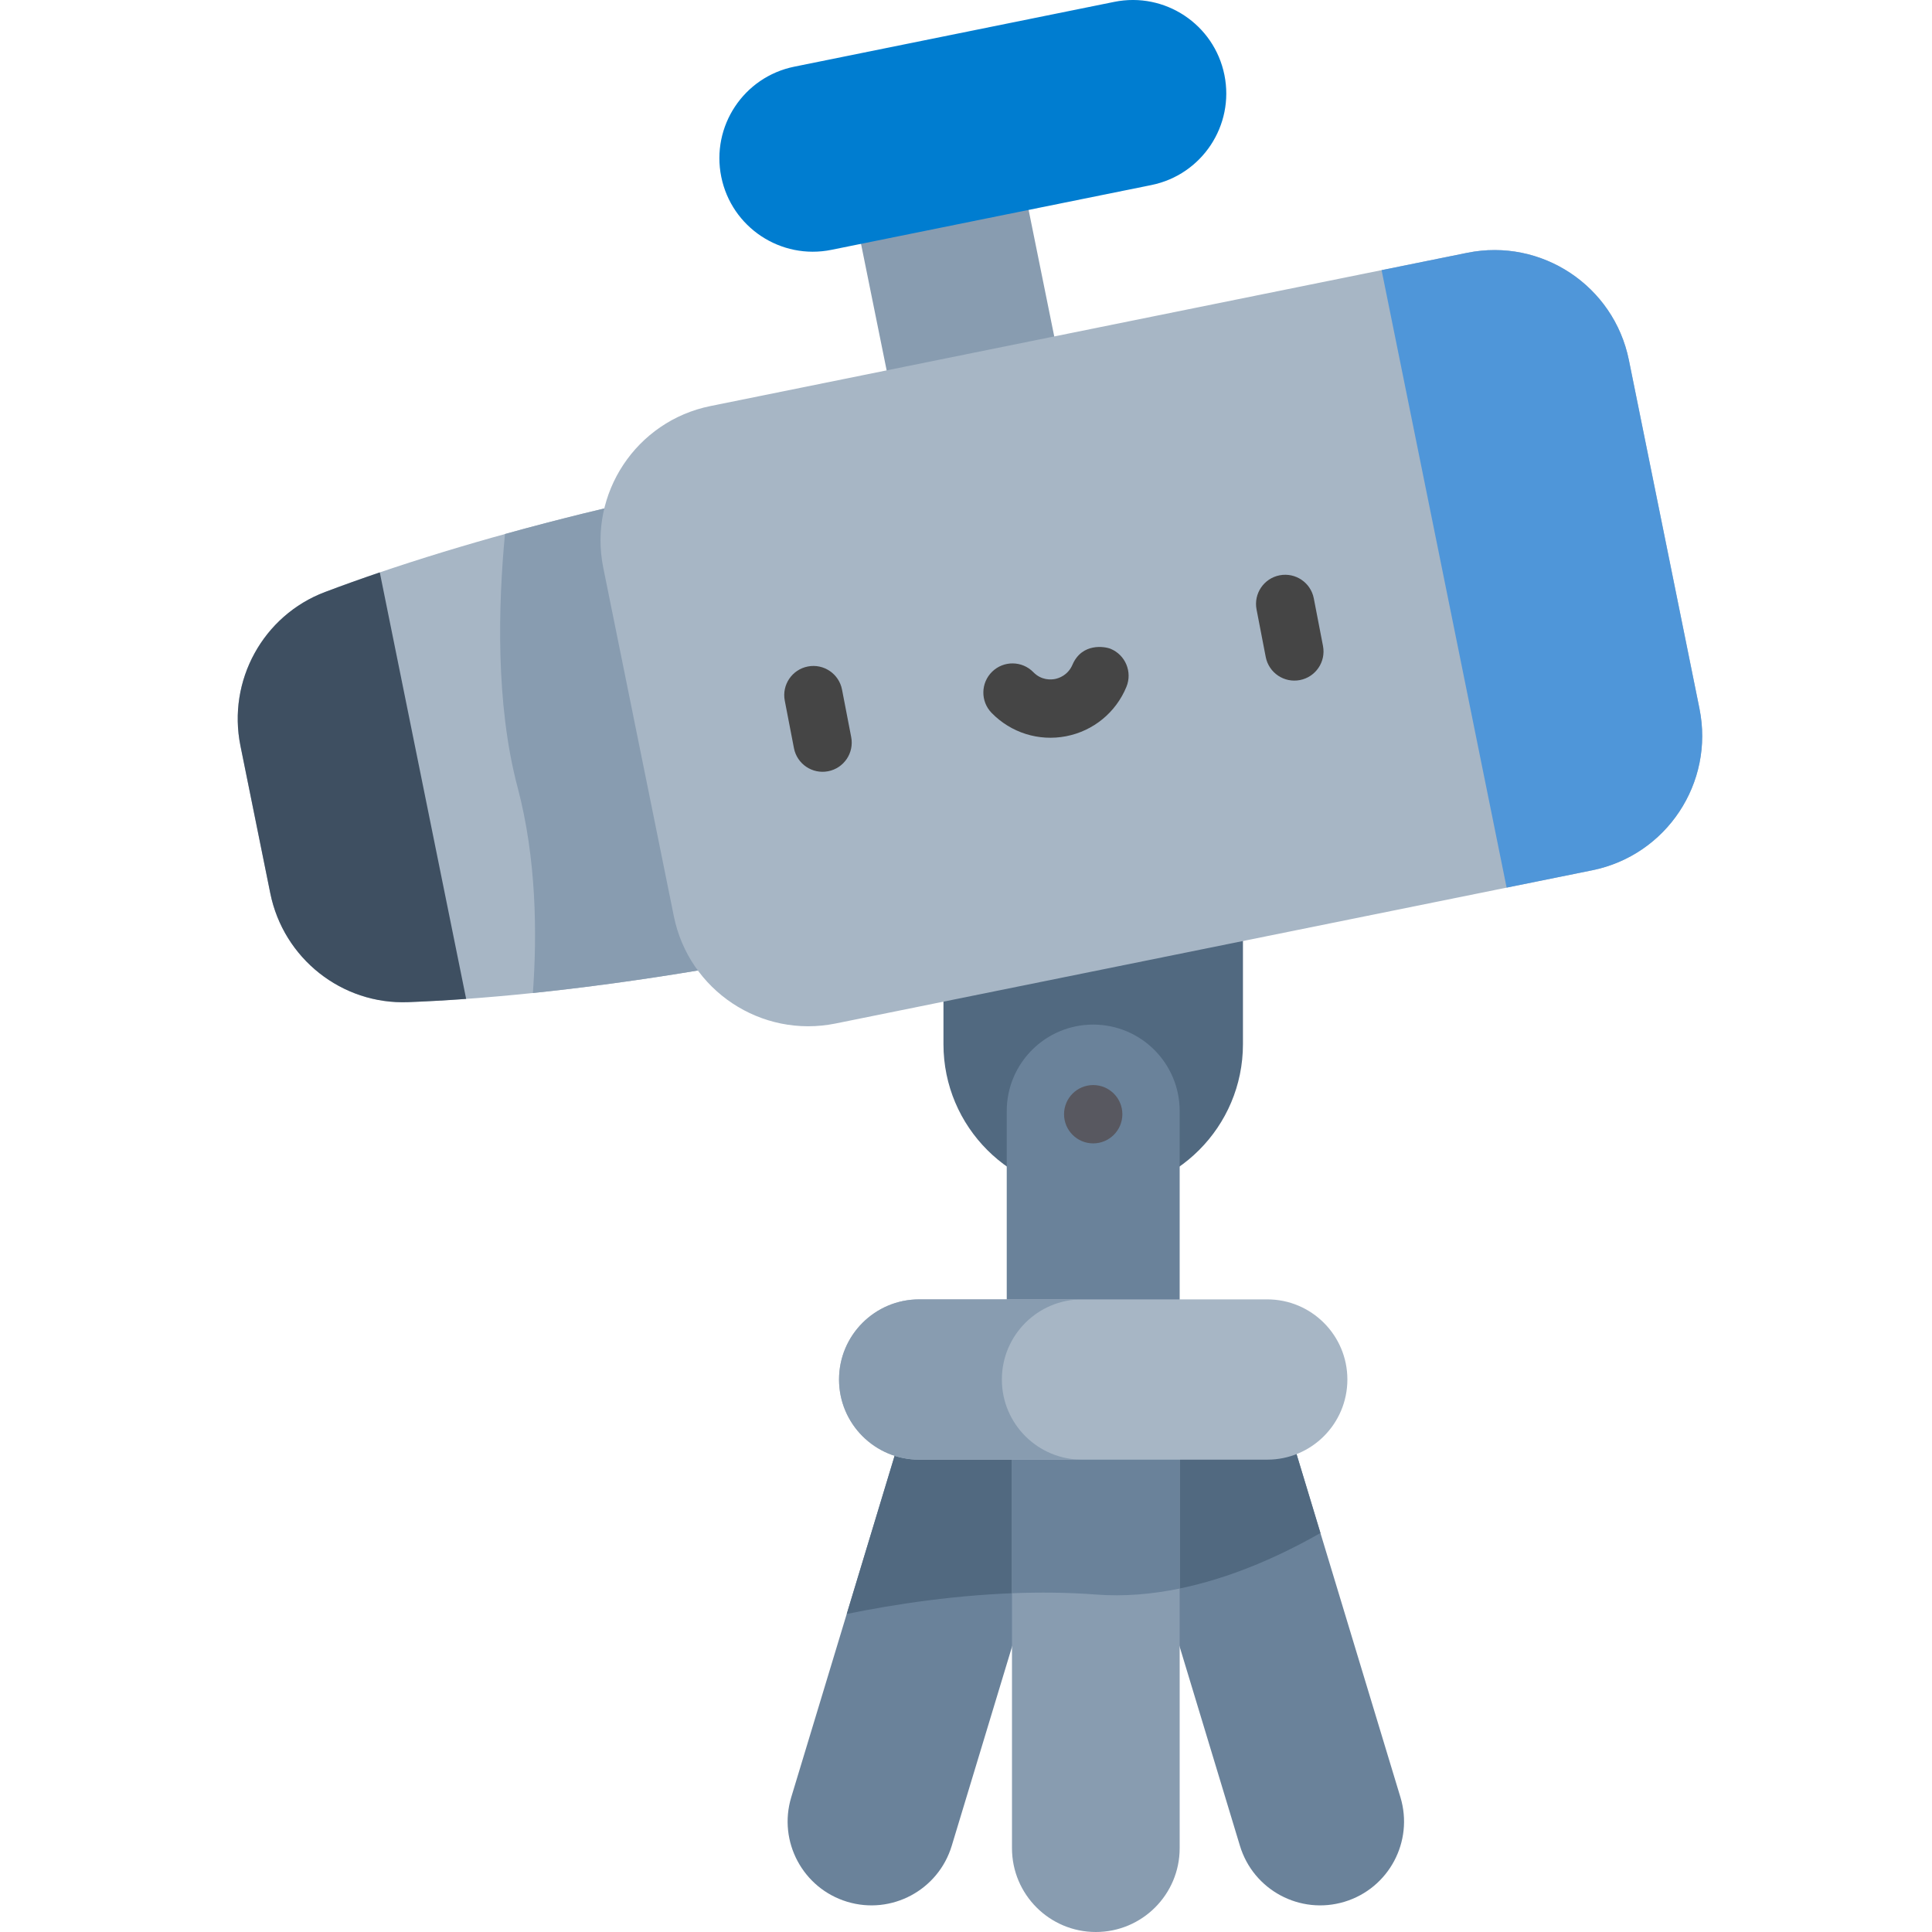 <svg height="511pt" viewBox="-62 0 511 512" width="511pt" xmlns="http://www.w3.org/2000/svg"><path d="m227.211 316.402c-21.918 0-39.684-17.766-39.684-39.684v-84.395h79.367v84.395c0 21.918-17.766 39.684-39.684 39.684zm0 0" fill="#516980"/><path d="m206.328 37.039 14.641 72.285-44.414 8.992-14.637-72.281zm0 0" fill="#889cb0"/><path d="m148.836 252.273-24.965-123.273s-52.676 9.93-100.211 27.879c-16.465 6.219-25.934 23.531-22.438 40.781l7.91 39.078c3.496 17.25 18.949 29.52 36.539 28.84 50.773-1.957 103.164-13.305 103.164-13.305zm0 0" fill="#a7b6c5"/><path d="m148.836 252.273-24.965-123.273s-23.121 4.359-52.547 12.52c-1.777 18.676-2.539 44.945 3.344 67.129 5 18.867 5.195 38.84 4.051 54.508 38.172-3.961 70.117-10.883 70.117-10.883zm0 0" fill="#889cb0"/><path d="m116.078 242.828-18.707-92.383c-3.984-19.676 8.734-38.855 28.414-42.84l200.547-40.609c19.672-3.984 38.855 8.738 42.84 28.414l18.707 92.383c3.98 19.676-8.738 38.855-28.414 42.84l-200.547 40.609c-19.676 3.98-38.855-8.738-42.84-28.414zm0 0" fill="#a7b6c5"/><path d="m387.875 187.789-18.707-92.379c-3.98-19.676-23.164-32.398-42.84-28.414l-22.691 4.598 33.133 163.633 22.695-4.594c19.676-3.988 32.395-23.168 28.41-42.844zm0 0" fill="#4f96d9"/><path d="m1.223 197.66 7.91 39.078c3.496 17.25 18.949 29.52 36.539 28.84 5.121-.199 10.262-.488 15.363-.859l-22.887-113.027c-4.844 1.645-9.691 3.375-14.488 5.188-16.465 6.215-25.93 23.531-22.438 40.781zm0 0" fill="#3e4f61"/><path d="m128.641 46.855c-2.715-13.406 5.953-26.473 19.359-29.188l84.793-17.172c13.406-2.715 26.473 5.953 29.188 19.359 2.715 13.406-5.953 26.473-19.359 29.188l-84.793 17.168c-13.406 2.715-26.473-5.949-29.188-19.355zm0 0" fill="#007dd0"/><path d="m250.125 365.586h-45.828v-71.145c0-12.656 10.258-22.914 22.914-22.914s22.914 10.258 22.914 22.914zm0 0" fill="#6a829a"/><path d="m162.012 503.988c-11.742-3.555-18.383-15.957-14.824-27.703l37.352-123.371 42.527 12.875-37.348 123.371c-3.559 11.746-15.961 18.383-27.707 14.828zm0 0" fill="#6a829a"/><path d="m210.02 422.098 17.047-56.309-42.527-12.875-22.648 74.805c12.082-2.473 29.539-5.258 48.129-5.621zm0 0" fill="#516980"/><path d="m293.801 503.988c11.746-3.555 18.383-15.957 14.828-27.703l-37.352-123.371-42.531 12.875 37.352 123.371c3.555 11.746 15.961 18.383 27.703 14.828zm0 0" fill="#6a829a"/><path d="m287.43 406.262-16.152-53.348-42.531 12.875 16.949 55.984c15.824-2.461 30.543-9.113 41.734-15.512zm0 0" fill="#516980"/><path d="m227.906 512c-12.27 0-22.219-9.949-22.219-22.219v-128.902h44.438v128.902c0 12.27-9.945 22.219-22.219 22.219zm0 0" fill="#889cb0"/><path d="m205.688 422.227c7.266-.289 14.758-.23 22.219.34 7.531.578 15.016-.102 22.219-1.586v-60.102h-44.434v61.348zm0 0" fill="#6a829a"/><path d="m273.328 386.824h-92.234c-11.73 0-21.242-9.508-21.242-21.238 0-11.73 9.512-21.238 21.242-21.238h92.234c11.73 0 21.242 9.508 21.242 21.238-.004 11.73-9.512 21.238-21.242 21.238zm0 0" fill="#a7b6c5"/><path d="m203.004 365.586c0-11.73 9.508-21.238 21.238-21.238h-43.148c-11.73 0-21.242 9.508-21.242 21.238 0 11.73 9.512 21.238 21.242 21.238h43.148c-11.73 0-21.238-9.508-21.238-21.238zm0 0" fill="#889cb0"/><g fill="#454545"><path d="m281.988 180.227c-4.191.809-8.242-1.93-9.055-6.117l-2.434-12.594c-.809-4.191 1.93-8.246 6.121-9.055 4.191-.809 8.242 1.93 9.051 6.121l2.434 12.594c.812 4.188-1.926 8.242-6.117 9.051zm0 0"/><path d="m156.957 204.391c-4.188.812-8.242-1.93-9.051-6.117l-2.434-12.594c-.812-4.191 1.93-8.242 6.121-9.055 4.188-.809 8.242 1.934 9.051 6.121l2.434 12.594c.809 4.191-1.93 8.242-6.121 9.051zm0 0"/><path d="m221.723 176.145c-1.215 2.824-3.633 3.602-4.641 3.797-1.004.195-3.578.406-5.723-1.797-2.977-3.055-7.867-3.121-10.926-.145-3.055 2.977-3.121 7.871-.145 10.926 5.133 5.27 12.504 7.582 19.727 6.188 7.219-1.398 13.199-6.289 15.996-13.09 1.625-3.949-.258-8.465-4.203-10.086-1.445-.594-7.547-1.68-10.086 4.207zm0 0"/></g><path d="m234.938 295.281c0 4.266-3.461 7.727-7.727 7.727-4.27 0-7.727-3.461-7.727-7.727 0-4.27 3.457-7.727 7.727-7.727 4.266 0 7.727 3.457 7.727 7.727zm0 0" fill="#585860"/></svg>